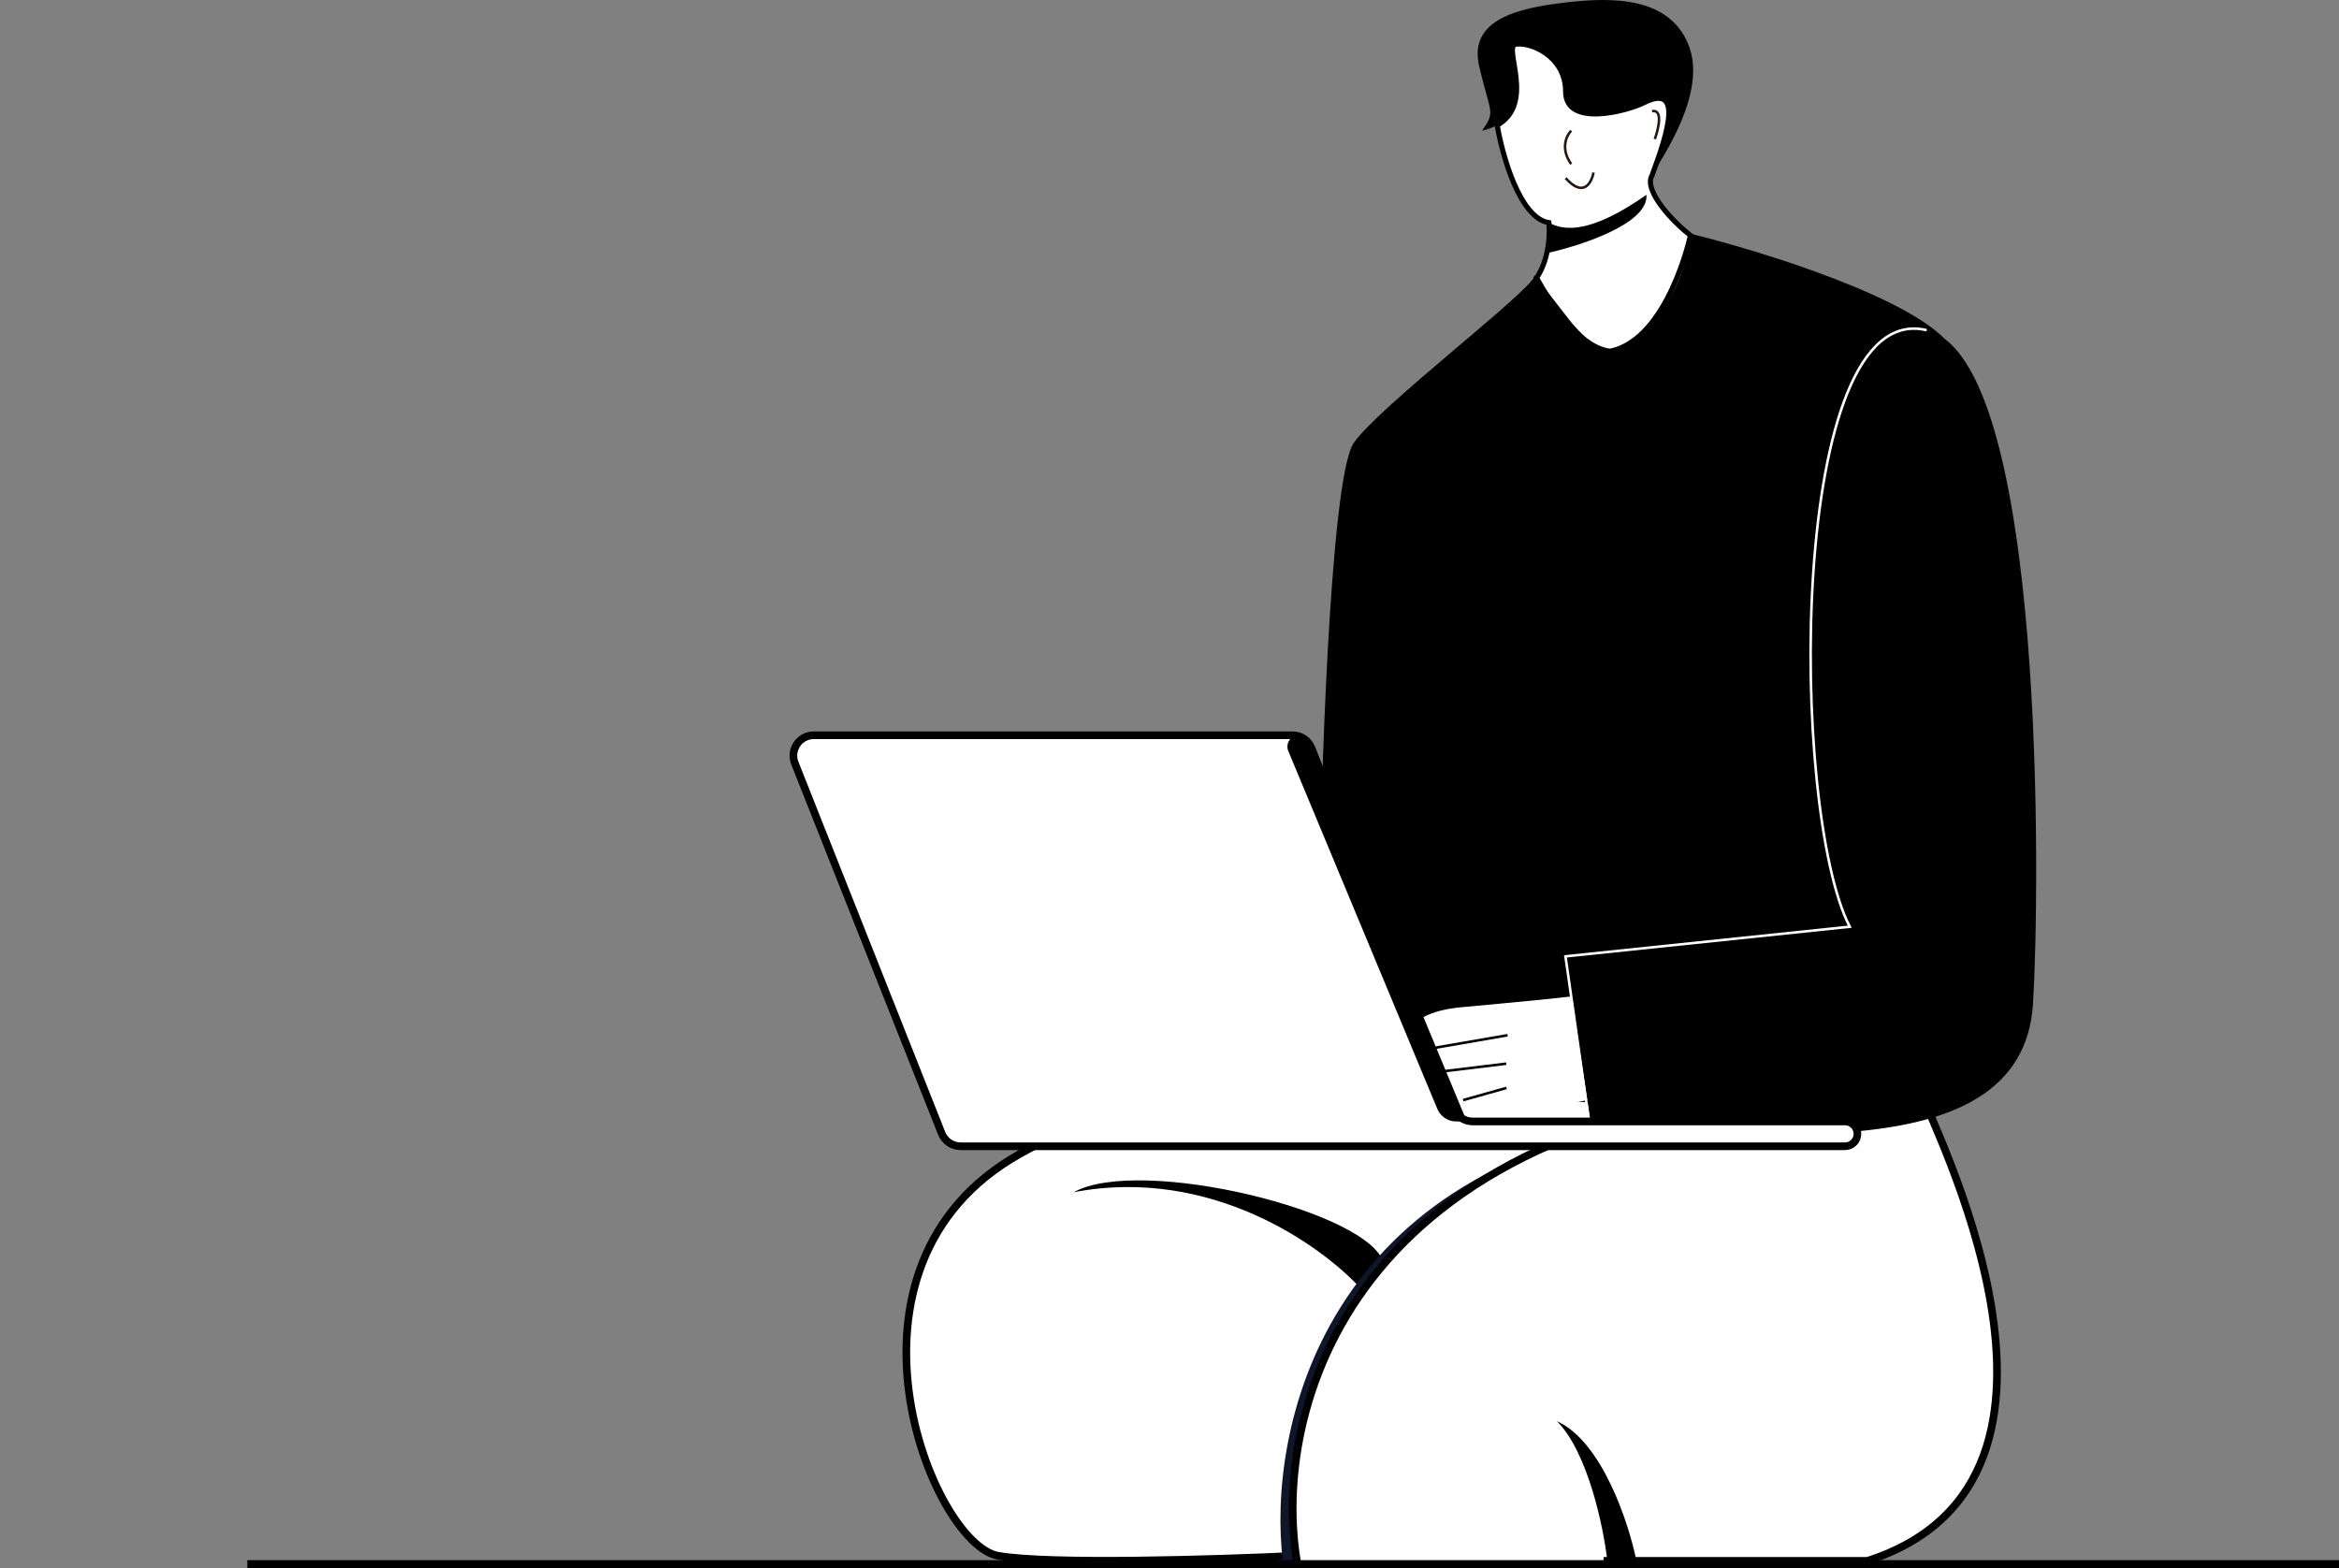 <svg width="889" height="596" viewBox="0 0 889 596" fill="none" xmlns="http://www.w3.org/2000/svg">
<rect x="0" y="0" width="889" height="596" fill="#808080" stroke="none"/>
<g clip-path="url(#clip0_181_1015)">
<g clip-path="url(#clip1_181_1015)">
<path d="M387.457 438.674C311.494 481.449 354.27 586.913 379.345 591.338C398.658 594.746 462.149 592.792 492.921 591.338L731.134 415.074L591.745 395.899C548.97 395.899 448.228 404.454 387.457 438.674Z" fill="white"/>
<path d="M492.921 591.338C491.822 591.393 494.111 591.281 492.921 591.338ZM492.921 591.338C462.149 592.792 398.658 594.746 379.345 591.338C354.27 586.913 311.494 481.449 387.457 438.674C448.228 404.454 548.97 395.899 591.745 395.899L731.134 415.074L492.921 591.338Z" stroke="black" stroke-width="2.911"/>
<path d="M408.106 453.152C460.616 443.122 503.244 473.965 517.994 490.64C520.458 487.195 523.122 483.789 525.998 480.44C521.464 460.527 433.181 439.14 408.106 453.152Z" fill="#000001"/>
<path d="M487.596 593.52C489.46 593.439 491.239 593.358 492.92 593.278L687.486 449.312C678.915 446.413 656.823 437.494 637.029 425.009C502.733 440.923 481.451 543.981 487.596 593.52Z" fill="#0E1729"/>
<path d="M709.745 593.277C806.357 562.302 731.132 422.176 731.132 417.014L694.994 412.042C510.913 423.405 483.576 537.6 492.918 593.277L523.984 849.191H604.037L610.919 593.277H709.745Z" fill="white" stroke="black" stroke-width="2.911"/>
<path d="M591.745 540.178C603.545 551.978 609.446 580.495 610.921 593.278H621.983C619.033 578.774 608.855 547.848 591.745 540.178Z" fill="#000001"/>
<rect x="94" y="593" width="796" height="3" fill="black"/>
<path d="M612 133.5C597.5 132 584 105.5 584 105.5C586.119 103.028 589.552 94.81 588.704 84.64C577.686 82.945 571.009 59.213 569.048 47.56C583.679 39.444 571.212 17.793 575.991 16.837C581.288 15.777 595.061 21.074 595.061 34.846C595.061 48.619 618.657 42.118 624.725 39.084C639.556 31.668 634.26 49.68 627.903 66.63C624.513 72.563 636.144 84.556 642.5 89.5C642.5 89.5 634 129 612 133.5Z" fill="white" stroke="black" stroke-width="1.941"/>
<path d="M597.177 49.672C595.411 51.438 592.939 56.453 597.177 62.386" stroke="#241715" stroke-width="0.97"/>
<path d="M605.652 65.572C604.946 69.456 601.838 75.319 595.058 67.691" stroke="#241715" stroke-width="0.97"/>
<path d="M628.96 52.854C630.372 48.969 632.138 41.412 627.9 42.259" stroke="#241715" stroke-width="0.97"/>
<path d="M587.572 96.292C588.506 93.057 589.075 89.107 588.702 84.638C594.573 87.817 604.592 88.876 625.781 74.043C626.627 85.062 600.661 93.466 587.572 96.292Z" fill="black"/>
<path d="M641.674 16.836C649.09 34.846 632.139 59.213 627.901 66.629C634.258 49.679 638.495 31.667 624.723 39.083C618.75 42.299 595.059 48.618 595.059 34.845C595.059 21.073 581.286 15.776 575.989 16.836C571.21 17.792 583.677 39.443 569.047 47.559C567.46 48.439 565.556 49.159 563.276 49.678C568.573 42.261 566.454 43.321 562.217 25.311C557.979 7.3 577.049 3.063 595.059 0.944C613.069 -1.175 634.258 -1.175 641.674 16.836Z" fill="black"/>
<path d="M741.26 131.256C727.699 113.457 669.924 95.588 642.732 88.879C642.732 88.879 640.769 105.053 633 116C633 116 621.628 133.5 614 133.5C607 135.5 596 121 596 121L583.405 104.77C581.286 111.127 524.076 154.563 514.541 168.336C505.006 182.109 501.828 314.538 501.828 326.192C501.828 337.845 497.59 417.303 532.552 417.303C560.521 417.303 674.869 421.188 732.784 422.6C741.26 332.901 754.82 149.054 741.26 131.256Z" fill="black"/>
<path d="M615.824 415.56L610.617 376.847C598.777 378.995 574.119 381.076 555.071 382.881C535.13 384.771 530.105 395.241 543.49 398.585C536.489 397.711 528.65 407.364 539.822 411.686C531.627 414.597 547.836 417.845 555.782 417.861C551.234 418.548 543.349 419.815 544.421 424.634C545.493 429.452 592.469 420.592 615.824 415.56Z" fill="white"/>
<path d="M556.106 418.146L572.58 413.509" stroke="black" stroke-width="0.97"/>
<path d="M543.596 407.801L572.476 404.295" stroke="black" stroke-width="0.97"/>
<path d="M543.491 398.584L572.988 393.482" stroke="black" stroke-width="0.97"/>
<path d="M772.692 381.565C775.255 340.991 778.054 136.522 732.286 125.5C679.382 112.759 680.076 307.755 703.043 352.241L595.016 363.222L605.152 430.623C657.673 426.955 768.449 448.703 772.692 381.565Z" fill="black"/>
<path d="M732.285 125.499C679.382 112.759 680.075 307.754 703.043 352.24L595 363.5L604 426.5" stroke="white" stroke-width="0.97"/>
<path d="M309.324 279.458H491.26C494.447 279.458 497.311 281.407 498.481 284.372L552.515 421.342C553.685 424.307 556.548 426.256 559.736 426.256H701.251C703.854 426.256 705.964 428.366 705.964 430.969C705.964 433.573 703.854 435.683 701.251 435.683H365.118C361.935 435.683 359.075 433.74 357.902 430.782L302.107 290.082C300.087 284.986 303.842 279.458 309.324 279.458Z" fill="white" stroke="black" stroke-width="2.911"/>
<path d="M497.651 282.129L557.502 426.256H553.46C550.326 426.256 547.499 424.371 546.294 421.477L489.65 285.456C488.462 282.603 490.559 279.458 493.65 279.458C495.401 279.458 496.98 280.512 497.651 282.129Z" fill="black"/>
</g>
</g>
<defs>
<clipPath id="clip0_181_1015">
<rect width="889" height="596" fill="white"/>
</clipPath>
<clipPath id="clip1_181_1015">
<rect width="889" height="596" fill="white"/>
</clipPath>
</defs>
</svg>
